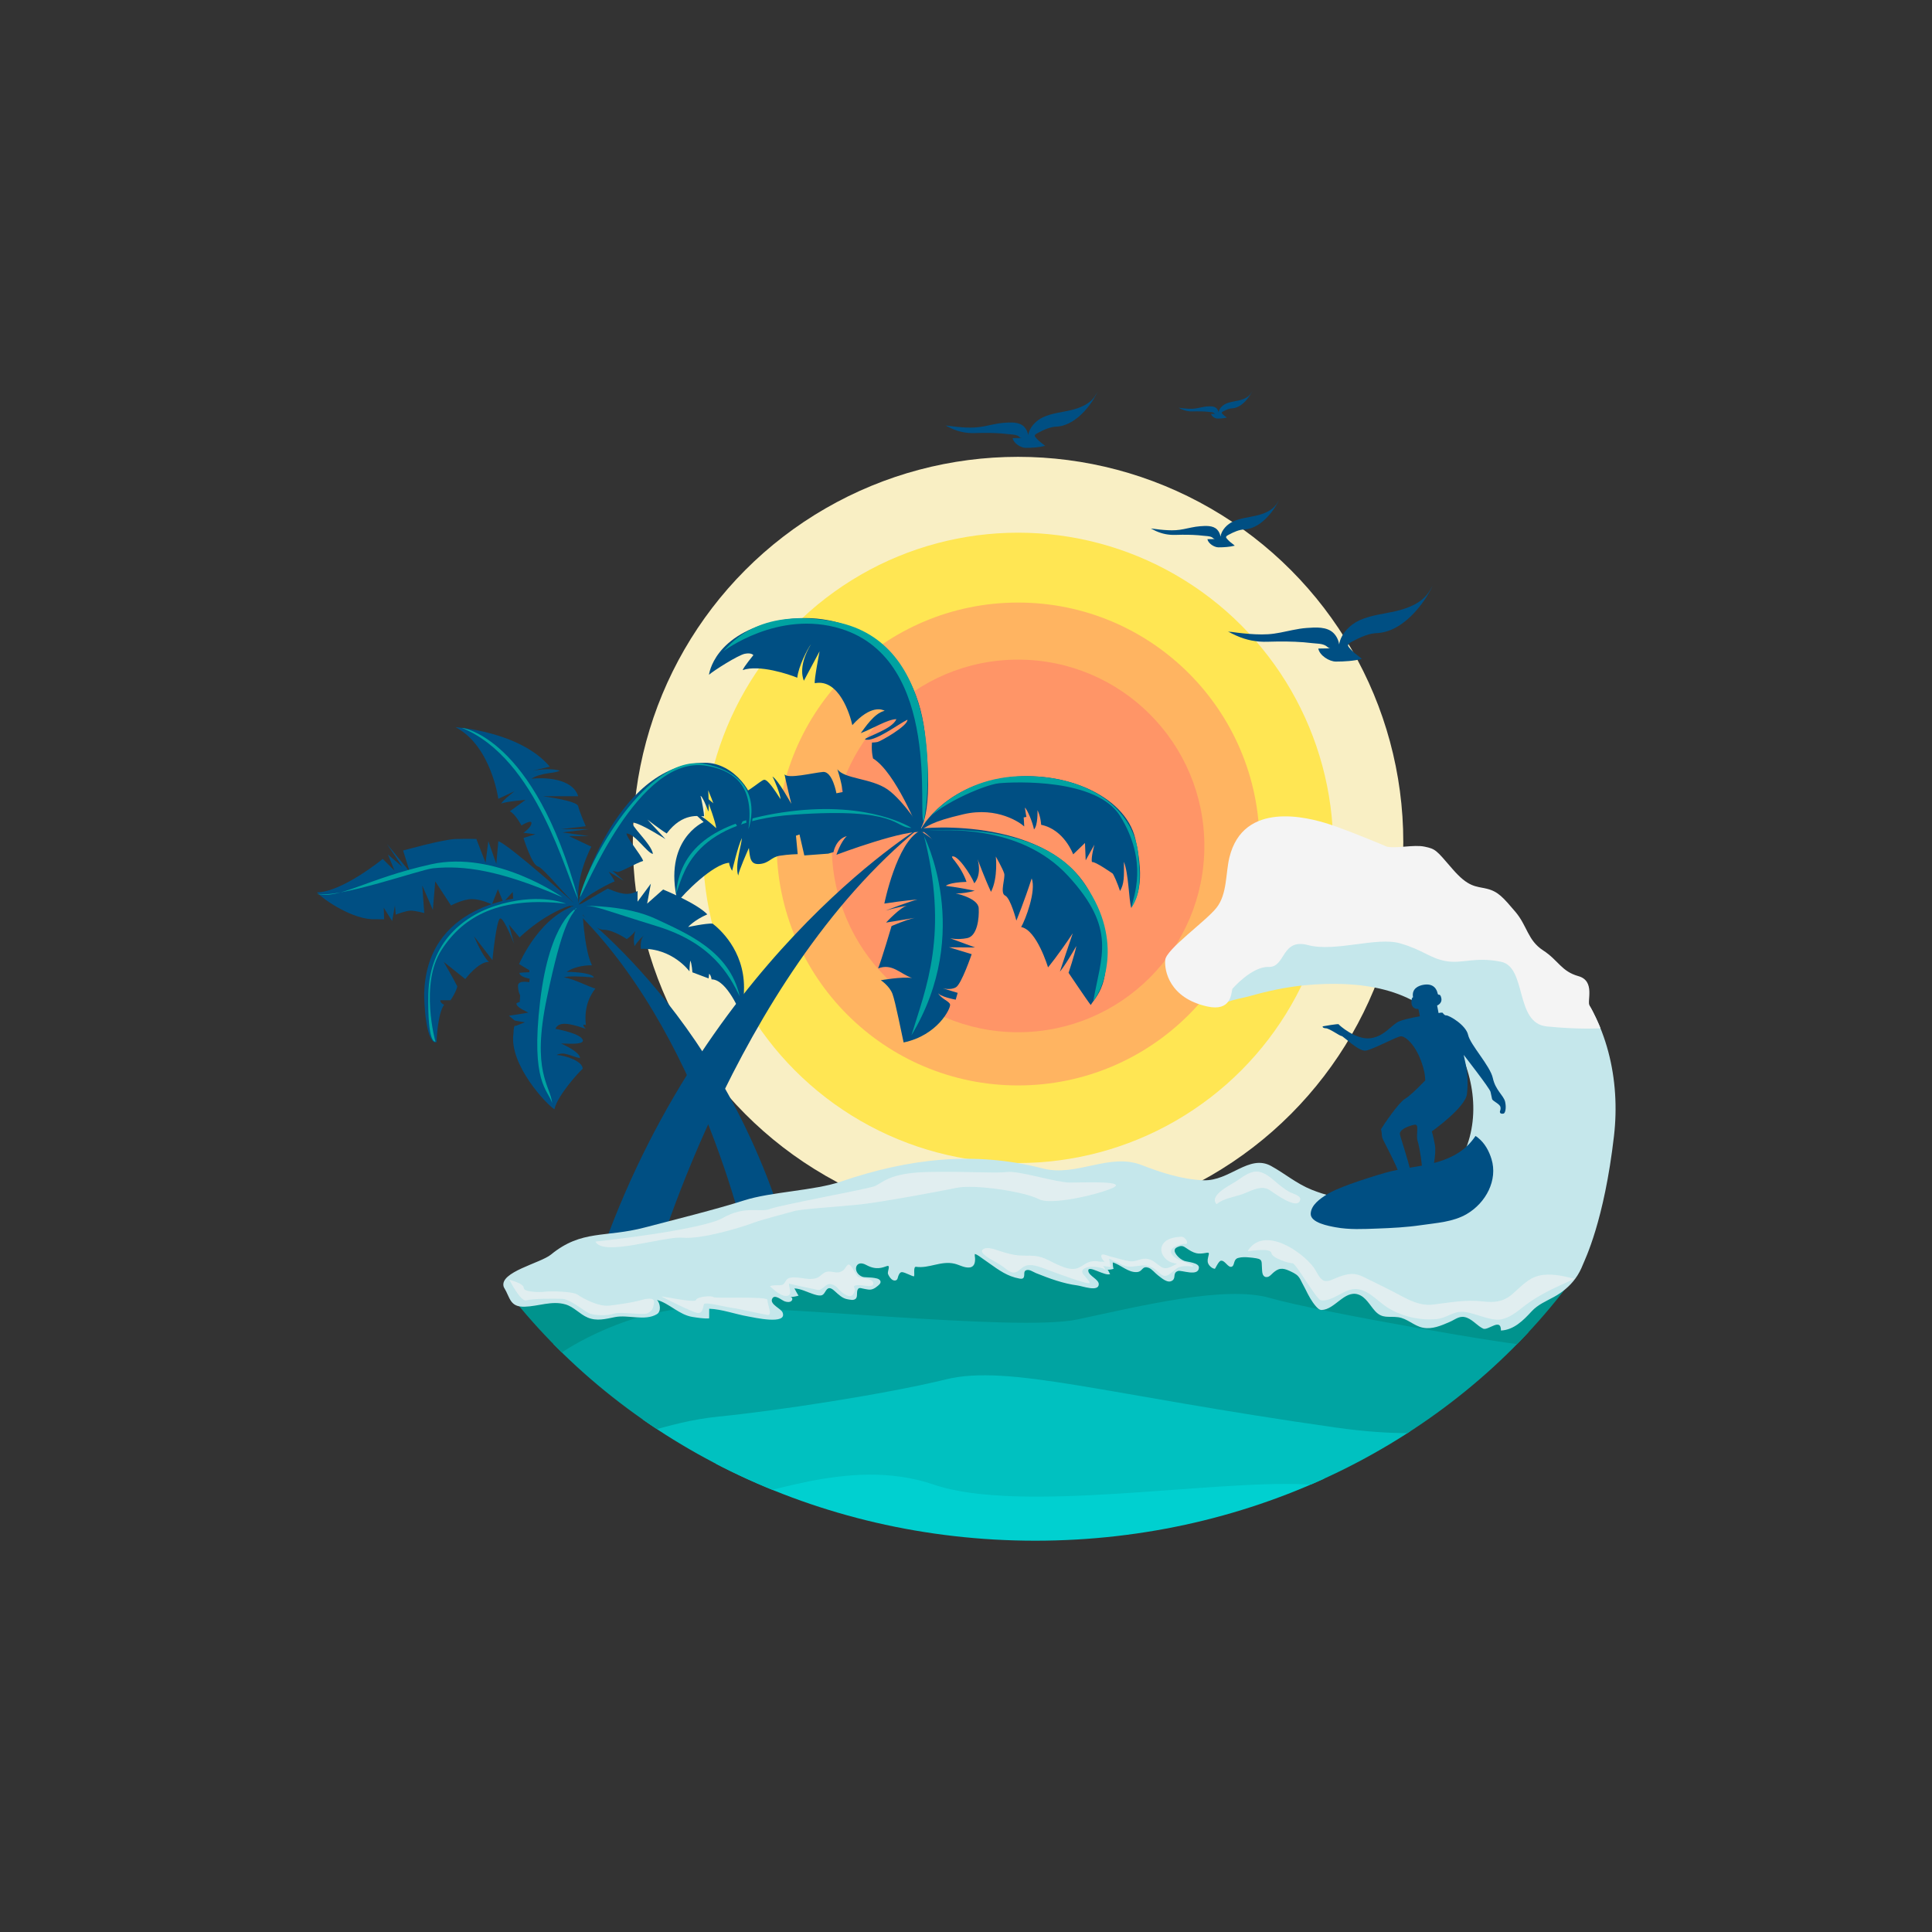<?xml version="1.0" encoding="utf-8"?>
<!-- Generator: Adobe Illustrator 16.0.0, SVG Export Plug-In . SVG Version: 6.00 Build 0)  -->
<!DOCTYPE svg PUBLIC "-//W3C//DTD SVG 1.1//EN" "http://www.w3.org/Graphics/SVG/1.1/DTD/svg11.dtd">
<svg version="1.1" id="Layer_1" xmlns="http://www.w3.org/2000/svg" xmlns:xlink="http://www.w3.org/1999/xlink" x="0px" y="0px"
	 width="350px" height="350px" viewBox="0 0 350 350" enable-background="new 0 0 350 350" xml:space="preserve">
<rect x="0" y="0" width="350" height="350" fill="#333333" stroke="none"/>
<g>
	<g>
		<circle fill="#F9EFC4" cx="184.432" cy="152.548" r="69.788"/>
		<circle fill="#FFE653" cx="184.433" cy="153.598" r="57.096"/>
		<circle fill="#FFB461" cx="184.433" cy="152.898" r="43.739"/>
		<circle fill="#FF9567" cx="184.433" cy="153.248" r="33.75"/>
	</g>
	<path fill="none" stroke="#C5E7EB" stroke-width="10" stroke-miterlimit="10" d="M73.146,161.765"/>
	<path fill="none" stroke="#FFFFFF" stroke-width="10" stroke-miterlimit="10" d="M72.621,170.007"/>
	<g>
		<g>
			<g>
				<g>
					<path fill="#004F83" d="M128.441,122.24c0,0,0.823-7.529,12.814-9.835c11.99-2.306,24.399,4.504,26.265,20.272
						c1.866,15.77-1.081,17.869-1.081,17.869s-4.199-10.65-8.282-13.149c-0.353-1.537-0.184-2.884-0.184-2.884
						s0.429,0.015,0.989-0.093s5.545-2.939,5.426-4.035c-1.584,0.742-6.103,4.214-7.717,3.552c0.555-0.594,4.924-1.823,5.726-3.655
						c-1.617,0.019-4.282,1.723-6.462,2.531c0.7-0.889,2.41-3.626,4.334-4.044c-0.431-0.258-2.517-1.122-5.862,2.599
						c-0.427-1.974-2.45-8.469-6.795-7.597c-0.159-0.517,0.865-5.785,0.865-5.785l-2.844,5.326c0,0-1.265-2.384,1.277-6.594
						c-0.611,0.811-2.269,4.012-2.477,6.059c-1.499-0.624-6.898-2.432-9.887-1.383c0.155-0.541,1.931-2.706,1.931-2.706
						s-0.312-0.488-1.533-0.253C133.722,118.67,129.267,121.497,128.441,122.24z"/>
					<path fill="#004F83" d="M167.35,150.81c0,0-3.607-5.753-6.578-7.81c-2.971-2.056-7.815-1.854-9.08-3.654
						c0.929,2.887,0.952,4.147,0.952,4.147l-1.12,0.215c0,0-0.706-3.999-2.428-3.862c-1.723,0.136-6.394,1.326-6.975,0.416
						c0.292,1.501,1.23,5.358,1.23,5.358s-2.383-4.358-3.419-4.938c0.437,0.743,1.421,3.182,1.472,4.096
						c-1.069-1.644-2.314-3.593-2.986-3.513c-0.673,0.081-3.64,3.133-6.738,3.534c-0.866,0.166-0.692,2.079-0.692,2.079
						s-2.242-1.661-3.078-2.522c0.439,0.986,1.785,4.766,1.835,5.68c-1.762-1.655-3.777-3.02-4.286-2.922
						c0.369,0.221,2.009,1.804,2.009,1.804s-7.445,3.231-4.704,14.478c1.005-1.409,6.345-6.863,9.322-7.096
						c0.048,0.672,0.546,1.452,0.546,1.452s1.074-4.585,1.773-5.936c-0.108,1.383-1.304,4.97-0.673,6.794
						c0.183-1.057,1.588-4.197,1.937-4.994c0.192,1.764,0.226,3.07,1.969,2.905s2.028-1.241,3.617-1.498
						c1.589-0.257,3.256-0.285,3.256-0.285l-0.315-3.346l0.641-0.22l0.872,3.797l4.338-0.323l0.946-0.279
						c0,0,0.414-2.366,2.418-2.897c-1.102,0.99-1.883,3.379-1.883,3.379S164.448,149.98,167.35,150.81z"/>
					<path fill="#004F83" d="M166.668,150.502c0,0,6.513,3.711,8.424,9.254c-3.244,0.113-3.742,0.72-3.742,0.72
						s2.713,0.354,5.229,0.892c-2.548,0.709-4.205,0.444-3.976,0.4c0.229-0.045,4.586,0.869,4.697,2.745
						c0.112,1.876-0.268,5.087-2.1,5.439c-1.833,0.353-3.107,0.014-3.107,0.014l4.56,1.678l-4.741-0.037l4.115,1.252
						c0,0-1.84,5.413-2.85,5.996c-1.009,0.584-2.432,0.176-2.432,0.176l2.744,0.835l-0.354,1.235c0,0-2.996-0.543-3.279-1.315
						c0.656,1.236,2.108,1.541,2.258,2.193c0.149,0.652-2.227,5.585-8.417,6.873c-0.353-1.538-1.476-7.354-2.022-8.807
						c-0.546-1.452-2.107-2.466-2.107-2.466s3.778-0.677,5.648-0.404c-2.202-0.793-3.6-2.713-6.141-1.738
						c0.646-1.584,2.439-7.67,2.439-7.67s2.508-1.114,4.178-1.483c-2.353,0.403-5.175,0.849-5.175,0.849s2.644-2.844,3.814-3.068
						c-2.098,0.354-3.888,0.894-3.888,0.894s4.786-1.846,5.764-1.984c-1.999,0.092-6.002,0.716-6.002,0.716
						S162.446,152.604,166.668,150.502z"/>
					<path fill="#004F83" d="M166.668,150.502"/>
					<path fill="#004F83" d="M166.401,150.151c4.631-0.635,27.088-1.147,32.212,14.262c3.914,13.039,0.08,15.819-1.013,17.653
						c-0.664-0.826-4.02-5.833-4.02-5.833s1.055-3.104,1.416-4.862c-2.159,3.76-2.983,4.644-2.983,4.644s1.618-4.909,2.33-6.947
						c-2.637,3.971-4.482,6.181-4.482,6.181s-2.035-6.797-4.867-7.305c0.794-1.369,2.762-6.559,1.907-8.815
						c-1.371,4.261-2.776,7.645-2.776,7.645s-1.05-4.079-2.039-4.533c-0.989-0.453,0.069-3.164-0.166-3.994
						c-0.234-0.829-1.519-3.082-1.519-3.082s0.441,3.83-0.871,6.404c-1.083-2.301-2.431-5.915-2.431-5.915s0.859,2.648-0.588,4.37
						c-0.698-1.704-3.15-5.342-4.061-4.84c0.389,0.989,0.268,2.008,0.546,2.489C171.673,158.122,170.65,152.241,166.401,150.151z"/>
					<path fill="#004F83" d="M166.668,150.502c0,0,3.503-7.314,14.348-9.399c10.846-2.085,22.805,2.767,24.666,10.874
						c1.862,8.107,0.216,10.662-0.745,12.501c-0.454-1.519-0.463-6.187-1.333-8.354c0.039,2.717,0.063,3.977-0.699,5.291
						c-0.391-1.238-1.186-3.08-1.37-3.19s-3.104-2.177-3.716-2.059c-0.222-0.736,0.446-3.151,0.446-3.151l-1.582,2.834l-0.129-3.138
						l-2.138,2.065c0,0-1.619-4.505-5.802-5.354c-0.109-1.634-0.661-2.646-0.661-2.646s0.102,2.754-0.636,3.479
						c-0.238-1.268-1.191-3.566-1.654-3.964c0.165,1.185,0.283,1.697,0.283,1.697l-0.496,0.096c0,0,0.091,1.149,0.096,1.636
						c-0.618-0.611-4.824-3.646-10.982-2.219c-6.158,1.428-6.405,2.205-8.08,3.014"/>
				</g>
			</g>
			<path fill="#00A2A1" d="M168.197,150.502c0,0,18.932-1.97,27.131,8.12c8.199,10.089,5.131,19.522,2.721,22.789
				c1.417-8.215,4.319-13.063-4.521-22.701C184.688,149.071,170.573,150.446,168.197,150.502z"/>
			<path fill="#00A2A1" d="M167.35,149.379c0,0,6.034-9.385,19.605-8.76c13.571,0.625,18.686,8.382,19.238,13.946
				c0.553,5.565,0.188,7.79-1.256,9.912c0.395-1.953,3.132-8.325-2.009-16.636c-4.24-6.856-19.084-6.21-21.911-5.951
				S168.808,146.323,167.35,149.379z"/>
		</g>
		<path fill="#004F83" d="M166.668,149.911c0,0-40.899,24.813-59.202,81.473c7.909,1.033,10.394,0,10.394,0
			S132.774,177.413,166.668,149.911z"/>
		<path fill="#00A2A1" d="M167.35,151.371c0,0,9.073,17.428-2.235,36.186c2.544-8.409,6.943-18.37,2.12-36.74"/>
		<path fill="#00A2A1" d="M165.115,149.981c0,0-7.48-4.86-22.088-2.981c-14.608,1.88-19.84,7.298-20.575,14.904
			c1.279-2.679,2.156-12.963,21.332-14.321S161.964,149.981,165.115,149.981z"/>
		<path fill="#00A2A1" d="M131.046,117.99c0,0,9.936-7.606,21.31-4.075c18.438,5.725,13.744,34.364,14.994,34.901
			c1.228-6.376,3.126-32.389-15.909-36.141C138.044,110.034,132.9,115.969,131.046,117.99z"/>
	</g>
	<g>
		<g>
			<path fill="#004F83" d="M82.537,131.741c0,0,11.645,0.729,17.068,7.148c-3.11,0.729-3.11,0.729-3.11,0.729s3.038-0.597,4.918,0
				c-1.23,0.595-3.255,0.264-5.135,1.456c2.242-0.266,7.449-0.133,8.462,3.177c-3.255,0-6.365,0-6.365,0s6.147,0.794,6.365,1.787
				c0.217,0.992,1.374,3.64,1.374,3.64l-4.412,0.529h4.99l-4.773,0.596l4.773,0.662h-3.616l4.05,1.919c0,0-3.255,6.09-2.17,11.054
				c-1.953-1.391-6.437-7.215-7.521-7.479c-1.085-0.265-2.604-5.162-2.604-5.162l2.169-0.662l-2.169-0.265
				c0,0,1.374-0.927,1.446-1.721s-1.808,0.396-1.808,0.396s-1.085-2.051-2.097-2.581c0.651-0.463,2.82-2.052,2.82-2.052
				s-3.399,0.265-4.412,0.662c0.506-0.794,2.459-2.25,2.459-2.25l-2.965,1.39C90.276,144.714,88.974,135.117,82.537,131.741z"/>
			<path fill="#004F83" d="M104.651,164.099c-0.324,0.516,6.303-25.912,23.107-25.912c5.28,0,9.221,5.857,8.715,8.638
				c0,0-0.217,3.839-1.157,4.699c-0.073-2.316-0.29-5.869-0.29-5.869s-0.145,4.148-1.422,4.148c-0.771-1.722-3.014-2.803-3.905-2.78
				c-0.241-1.125-1.398-3.86-1.398-3.86s0.193,3.287,0.024,3.86c-0.337-0.993-1.109-2.78-1.422-2.846
				c0.241,0.728,0.651,3.265,0.651,3.706c-0.892,0-3.881-0.754-6.774,3.108c-1.301-0.792-3.496-2.513-3.496-2.513l3.266,3.53
				c0,0-4.326-2.78-5.797-2.979c-1.084,0.044,3.375,3.927,3.52,5.67c-1.061-0.199-3.23-3.667-4.773-3.709
				c-0.048,0.73,2.652,3.863,3.014,4.967c-1.326,0.419-4.195,2.117-4.701,2.007s-0.844-0.198-0.844-0.198l2.049,1.787l-2.749-1.633
				c0,0,1.206,1.765,1.061,1.765C111.184,159.686,105.856,162.179,104.651,164.099z"/>
			<path fill="#004F83" d="M104.651,164.099l5.448-3.133c0,0,2.122,0.971,3.375,0.971c1.253,0,2.025-0.53,2.025-0.53v1.942
				l2.411-3.266l-0.675,3.618l2.893-2.559c0,0,6.076,2.471,8.004,4.5c-2.411,1.06-3.472,2.294-3.472,2.294s3.278-0.705,4.436-0.617
				c1.157,0.883,5.689,4.766,5.689,11.561c0,3.485-0.579,4.81-0.579,4.81s-2.507-6.31-5.304-6.266
				c-0.096-0.794-0.434-1.015-0.434-1.015l-0.096,0.838l-2.941-1.103c0,0-0.096-1.633-0.385-2.118
				c-0.145,1.059-0.145,1.941-0.145,1.941s-3.085-4.28-8.823-4.082c-0.048-1.037,0.036-1.831,0.542-2.394
				c-1.085,0.927-1.664,1.92-1.664,1.92s-0.362-1.324,0.145-2.747c-0.832,1.025-1.555,1.456-1.555,1.456s-2.459-1.688-4.231-1.688
				C107.906,168.5,104.904,165.389,104.651,164.099z"/>
			<path fill="#004F83" d="M105.457,163.714c0,0,0.241,8.074,1.784,11.163c-1.591-0.044-3.52,0.396-4.581,1.191
				c2.073,0,4.773,0.309,4.918,1.015c-2.363-0.221-4.87-0.309-5.4,0c1.591,0.133,5.111,1.985,5.689,1.985
				c-0.771,1.015-2.121,3.045-1.735,6.618c-1.013-0.309,0,0.706,0,0.706s-2.604-0.971-3.954-0.926
				c-1.351,0.044-1.543,0.926-1.543,0.926s4.918,0.839,4.967,2.162c-0.145,0.75-2.845,0.485-3.954,0.485
				c1.543,0.706,3.423,1.765,3.423,2.647c-1.591-0.265-2.796-1.279-4.243-0.573c1.736,0.088,4.774,1.191,4.726,2.515
				c-0.868,0.75-4.629,4.986-5.111,7.325c-1.35-0.794-8.245-8.031-7.425-13.723c0.048-1.81,0.386-1.368,0.386-1.368l1.688-0.662
				l-1.832-0.309l-1.061-0.882c0,0,3.134-0.464,3.52-0.574c-0.554-0.309-2.146-0.904-2.169-1.654
				c0.096-0.133,0.603-0.265,0.603-0.265l0.073-1.214c0,0-0.386-0.64-0.386-1.721s2.025-0.64,2.025-0.64l0.096-0.64
				c0,0-1.88-0.309-1.856-1.059c0.362-0.066,1.784-0.11,1.784-0.11l0.024-0.354l-1.88-1.125
				C94.03,174.656,98.032,165.125,105.457,163.714z"/>
			<path fill="#004F83" d="M79.083,188.82c0,0,0.145-5.097,1.374-6.817c-0.723-0.265-0.687-0.795-0.687-0.795h1.844
				c0,0,1.013-1.456,1.23-2.515c-0.651-1.323-2.459-4.435-2.459-4.435l3.906,3.111c0,0,2.386-3.177,4.267-3.111
				c-1.302-1.257-2.676-4.633-2.676-4.633l3.327,4.303c0,0,0.723-7.611,1.446-7.546c0.723,0.066,2.459,4.567,2.459,4.567
				l-0.916-3.442l1.929,2.317c0,0,4.773-4.744,10.342-6.111c0,0-3.399-1.368-6.943-1.368c-3.544,0-20.685,1.39-20.685,18.267
				c0.297,8.332,1.953,8.207,1.953,8.207"/>
			<path fill="#004F83" d="M104.958,164.438c0,0-12.729-11.45-14.682-12.046c-0.145,1.522-0.362,4.104-0.362,4.104l-1.446-4.104
				l-0.506,3.905l-1.663-4.303c0,0-1.447-0.066-3.761,0c-2.314,0.066-9.51,2.085-9.51,2.085l1.193,3.839l-4.123-5.03l2.785,4.137
				l-2.604-2.217l1.193,2.912l-2.133-2.118c0,0-7.341,6.012-11.921,6.056c1.253,1.412,6.678,5.03,10.511,4.865
				c1.157,0.032,1.663,0.005,1.663,0.005l-0.072-2.083l1.519,2.408l0.506-2.813l0.145,1.654c0,0,1.88-0.728,2.712-0.728
				s2.459,0.441,2.459,0.441l-0.362-4.986l1.917,4.412l0.434-5.162l2.857,4.368c0,0,2.133-1.158,3.797-1.158s3.616,0.96,3.616,0.96
				l1.085-2.747l0.976,2.383l1.7-1.887l0.145,1.986C93.024,163.577,102.101,163.411,104.958,164.438z"/>
			<path fill="#00A2A1" d="M83.646,131.851c0,0,13.087,1.436,21.109,31.045C102.532,158.729,97.346,137.392,83.646,131.851z"/>
			<path fill="#00A2A1" d="M101.915,162.557c0,0-12.096-8.592-23.823-5.983c-11.726,2.608-16.602,6.419-20.768,5.361
				c4.104,0.861,18.806-4.412,21.138-4.642C83.955,156.753,90.436,157.572,101.915,162.557z"/>
			<path fill="#00A2A1" d="M104.469,164.49c0,0-4.89,2.182-6.627,16.944s1.42,15.927,2.191,18.412
				c-0.34-3.275-3.796-5.585-0.957-19.091C101.915,167.251,103.239,166.238,104.469,164.49z"/>
			<path fill="#00A2A1" d="M106.05,164.106c0,0,7.499-0.144,12.868,2.408c5.369,2.551,13.238,5.686,15.09,13.988
				c-1.944-3.982-5.092-9.661-14.998-12.71C109.105,164.744,108.187,164.163,106.05,164.106z"/>
			<path fill="#00A2A1" d="M102.532,163.714c0,0-4.375-1.907-11.506,0c-7.132,1.906-13.242,7.103-13.427,16.365
				c-0.185,9.263,1.282,8.613,1.282,8.613s-2.911-10.412,1.125-16.634C84.041,165.838,90.655,162.346,102.532,163.714z"/>
			<path fill="#00A2A1" d="M135.582,150.216c0,0,3.688-9.531-7.869-11.818c-10.329-2.045-21.306,17.819-22.688,24.159
				c0.84-0.664,10.545-25.989,23.012-23.82C132.092,139.44,136.832,141.574,135.582,150.216z"/>
		</g>
		<path fill="#004F83" d="M102.89,163.714c0,0,29.924,20.742,40.925,64.805c-6.092,0.442-7.936-0.457-7.936-0.457
			S127.325,186.2,102.89,163.714z"/>
	</g>
	<g>
		<defs>
			<path id="SVGID_1_" d="M187.552,220.615c-35.984,0-69.262,4.628-96.312,12.476c21.208,27.819,56.434,46.024,96.312,46.024
				c39.877,0,75.103-18.205,96.311-46.024C257.513,225.446,223.752,220.615,187.552,220.615z"/>
		</defs>
		<clipPath id="SVGID_2_">
			<use xlink:href="#SVGID_1_"  overflow="visible"/>
		</clipPath>
		<path clip-path="url(#SVGID_2_)" fill="#00D0D0" d="M127.364,265.482c0,0,39.134-6.566,70.591-1.514
			c31.457,5.052,49.183,6.308,60.255-1.911s-31.124,29.549-55.454,26.28C178.427,285.068,138.653,282.153,127.364,265.482z"/>
		<path clip-path="url(#SVGID_2_)" fill="#00C1C0" d="M114.338,257.83c0,0,48.574-16.807,73.386-14.132
			c24.813,2.674,68.083,23.132,79.44,12.684s-13.143,13.463-30.306,12.54c-17.162-0.924-52.066,5.383-67.704,0.025
			s-32.182,3.041-36.875,2.184C127.587,270.272,118.23,260.962,114.338,257.83z"/>
		<path clip-path="url(#SVGID_2_)" fill="#00A4A2" d="M98.544,244.687c0,0,11.883-9.863,33.449-10.26
			c21.567-0.396,47.857,4.358,56.579,2.972s16.948-5.19,32.104-4.181c15.155,1.011,49.41,8.618,54.558,8.144
			c5.147-0.476,3.545,1.37,3.545,1.37s4.898,21.811-36.886,15.866c-41.784-5.943-59.158-11.491-70.498-8.717
			c-11.339,2.773-31.181,5.757-41.178,6.742c-9.998,0.984-16.276,4.82-19.091,3.002C108.312,257.806,98.544,244.687,98.544,244.687z
			"/>
		<path clip-path="url(#SVGID_2_)" fill="#00938D" d="M101.15,245.424c0,0,10.573-7.595,23.972-8.486s58.991,4.458,70.132,2.08
			c11.14-2.377,26.729-6.241,34.847-3.863c8.119,2.378,45.465,8.916,47.738,8.618c2.273-0.297,6.975-0.891,8.846-7.43
			c1.871-6.538-12.742-11.588-18.588-13.669c-5.846-2.082-50.213-5.351-59.367-4.459c-9.155,0.892-33.273,0.079-44.045,0.887
			s-49.545,2.087-52.792,3.572c-3.248,1.484-27.839-3.076-23.013,6.188C93.706,238.126,95.767,246.035,101.15,245.424z"/>
	</g>
	<path fill="#C5E7EB" d="M284.179,176.927c-8.473-9.521-23.165-12.188-36.008-12.157c-5.834,0.014-12.185-0.238-17.544,2.207
		c-6.821,3.111-8.037,9.33-10.058,15.465c0.283-0.86,4.93-1.731,5.666-1.941c3.347-0.951,6.744-1.694,10.233-2.021
		c9.573-0.897,20.153,0.344,25.844,8.327c4.479,6.285,6.088,14.829,2.992,21.877c-4.262,9.702-18.099,10.684-27.642,6.865
		c-2.829-1.133-4.85-2.927-7.408-4.329c-3.983-2.182-7.492,2.771-12.237,2.597c-3.842-0.142-7.695-1.395-11.204-2.758
		c-5.882-2.286-11.752,2.205-17.925,0.613c-12.408-3.199-24.336-1.784-36.534,2.378c-4.85,1.654-12.685,1.846-17.569,3.418
		c-5.011,1.611-12.894,3.563-17.991,4.903c-7.147,1.88-11.407,0.34-16.977,4.903c-1.911,1.566-9.357,3.146-8.578,5.816
		c0.02,0.067,0.05,0.13,0.086,0.189c1.101,1.794,1.005,3.513,3.703,3.444c2.488-0.062,4.928-1.137,7.403-0.421
		c1.54,0.445,2.58,1.774,4.031,2.386c1.655,0.697,3.265,0.25,4.952-0.086c2.372-0.472,5.414,0.765,7.579-0.522
		c0.847-0.504,0.609-1.985,0.034-2.582c2.264,0.628,4.009,2.705,6.442,3.081c0.982,0.151,1.999,0.306,2.989,0.274
		c0.043-0.548-0.008-1.179,0.022-1.763c2.323,0.081,4.748,1.001,7.037,1.394c0.961,0.165,7.222,1.617,6.245-0.74
		c-0.286-0.69-2.246-1.413-1.911-2.376c0.379-1.089,1.737,0.188,2.295,0.38c1.531,0.529,1.691-0.812,0.981-0.77
		c0.524-0.031,1.051-0.106,1.546-0.265c-0.054,0.018-0.705-1.199-0.756-1.307c1.191,0.061,2.266,0.664,3.381,1.022
		c0.442,0.143,0.944,0.306,1.413,0.257c0.603-0.063,0.756-0.796,1.144-1.156c0.461-0.429,1.015,0.06,1.372,0.378
		c0.697,0.622,1.361,1.317,2.327,1.47c0.452,0.071,1.03,0.246,1.429-0.071c0.284-0.227,0.256-0.613,0.271-0.939
		c0.014-0.308,0.008-0.653,0.225-0.898c0.201-0.228,0.524-0.098,0.773-0.046c0.345,0.073,0.689,0.144,1.038,0.191
		c0.696,0.096,1.218-0.234,1.728-0.668c0.234-0.199,0.568-0.461,0.489-0.812c-0.065-0.289-0.36-0.447-0.623-0.519
		c-0.616-0.164-1.303-0.198-1.938-0.224c-0.268-0.011-0.558-0.022-0.809-0.13c-1.748-0.749-1.24-3.211,0.78-2.104
		c1.846,1.013,2.998,0.452,3.751,0.205c0.753-0.248,0.026,0.998,0.206,1.441c0.164,0.404,0.473,0.894,0.875,1.094
		c0.195,0.097,0.448,0.124,0.638,0.002c0.24-0.154,0.244-0.438,0.33-0.682c0.102-0.288,0.296-0.757,0.664-0.758
		c0.555-0.003,2.046,0.878,2.201,0.744c0.154-0.134-0.185-1.791,0.367-1.711c2.373,0.346,4.521-1.149,6.988-0.557
		c0.877,0.211,1.77,0.777,2.699,0.678c0.462-0.049,0.764-0.309,0.908-0.747c0.082-0.251,0.096-0.525,0.102-0.787
		c0.007-0.305-0.111-0.608-0.04-0.911c0.509,0.143,1.036,0.596,1.473,0.892c1.599,1.083,3.231,2.446,5.049,3.133
		c0.491,0.186,1.037,0.341,1.553,0.434c0.629,0.111,0.842-0.065,0.87-0.688c0.013-0.266-0.031-0.587,0.224-0.755
		c0.582-0.383,1.388,0.248,1.896,0.451c2.428,0.971,4.912,1.897,7.521,2.235c0.893,0.116,3.809,1.222,3.859-0.204
		c0.033-0.895-1.775-1.514-1.895-2.396c-0.17-1.265,3.054,1.012,3.958,0.535c-0.19-0.205-0.267-0.587-0.45-0.779
		c0.381-0.005,0.78-0.058,1.107-0.187c-0.149,0.059-0.198-1.056-0.183-1.139c1.425,0.401,2.78,1.859,4.366,1.75
		c1.128-0.08,0.864-1.202,2.138-0.772c0.567,0.191,1.185,0.988,1.67,1.348c0.669,0.496,1.788,1.577,2.643,0.937
		c0.677-0.507-0.027-1.364,1.015-1.714c0.605-0.204,3.677,1.089,3.775-0.591c0.054-0.927-2.085-1.03-2.65-1.238
		c-0.465-0.17-0.908-0.515-1.237-0.877c-0.276-0.305-0.7-0.88-0.422-1.303c0.086-0.13,0.223-0.218,0.359-0.285
		c0.089-0.045,0.181-0.081,0.273-0.115c0.241-0.089,0.484-0.147,0.739-0.078c0.237,0.064,0.449,0.205,0.649,0.344
		c0.551,0.379,1.143,0.765,1.8,0.922c0.525,0.126,1.068,0.062,1.594-0.023c0.136-0.022,0.271-0.045,0.405-0.068
		c0.088-0.016,0.225-0.005,0.271,0.081c0.045,0.083,0.014,0.202-0.005,0.289c-0.062,0.296-0.156,0.585-0.188,0.887
		c-0.022,0.22-0.006,0.459,0.075,0.666c0.061,0.156,0.164,0.317,0.277,0.441c0.272,0.299,0.552,0.505,0.944,0.558
		c0.071,0.009,0.663-1.379,1.076-1.461c0.754-0.148,1.295,1.311,1.975,1.081c0.594-0.2,0.237-1.321,1.169-1.587
		c0.665-0.189,1.388-0.159,2.068-0.09c0.404,0.041,0.811,0.072,1.21,0.151c0.6,0.118,0.955,0.213,0.993,0.881
		c0.021,0.356,0.025,0.713,0.054,1.068c0.032,0.406,0.014,0.862,0.282,1.2c0.229,0.288,0.601,0.325,0.926,0.166
		c0.294-0.144,0.572-0.485,0.822-0.697c0.392-0.332,0.792-0.635,1.316-0.704c0.519-0.068,1.033,0.097,1.501,0.309
		c0.566,0.255,1.283,0.563,1.703,1.035c0.304,0.341,0.498,0.758,0.697,1.163c0.2,0.406,0.431,0.797,0.63,1.204
		c0.521,1.064,1.105,2.183,1.89,3.078c0.257,0.293,0.609,0.672,1.04,0.66c2.366-0.067,4.117-3.578,6.563-2.828
		c1.426,0.438,2.156,1.967,3.093,3c1.333,1.469,2.427,0.915,4.188,1.139c1.649,0.209,2.847,1.559,4.461,1.893
		c1.694,0.35,3.343-0.369,4.865-1.029c1.192-0.518,1.869-1.287,3.194-0.749c1.109,0.45,1.847,1.467,2.925,1.969
		c0.932,0.329,3.212-2.048,3.189,0.33c2.368-0.12,4.066-1.854,5.576-3.494c1.112-1.209,2.633-1.83,4.045-2.605
		c1.498-0.821,2.817-1.91,3.838-3.288c0.575-0.776,1.028-1.646,1.381-2.546c0.375-0.955,3.86-7.863,5.642-23.354
		C293.547,195.729,291.23,184.851,284.179,176.927z"/>
	<path fill="#004F83" d="M260.419,210.51c-3.064,0.906-6.485,1.074-9.582,1.981c-4.409,1.293-8.762,2.806-10.425,3.863
		c-1.284,0.814-2.891,1.934-2.965,3.502c-0.079,1.657,3.275,2.249,4.527,2.479c2.471,0.455,5.016,0.322,7.517,0.231
		c2.657-0.098,5.318-0.229,7.946-0.617c2.831-0.418,5.791-0.562,8.277-2.015c3.517-2.056,5.641-6.182,4.486-9.952
		c-0.441-1.444-1.193-2.869-2.444-3.868c-0.017-0.013-0.438-0.349-0.464-0.311C265.591,208.359,263.154,209.701,260.419,210.51z"/>
	<path fill="#004F83" d="M257.843,178.41c-0.813,0.148-2.146,0.647-1.861,2.258c-0.277,0.021-0.341,0.836-0.252,1.25
		c0.09,0.414,0.442,0.933,1.208,0.852c0.09,0.271,0.279,1.345,0.279,1.345s-2.354,0.369-3.711,0.9
		c-1.356,0.533-2.634,2.742-5.256,3.073c-2.623,0.332-5.685-2.383-5.736-2.526s-2.725,0.341-2.845,0.362
		c-0.121,0.021-0.118,0.327,0.537,0.361c0.654,0.034,2.516,1.398,2.829,1.399c0.313,0,3.104,2.859,4.394,2.645
		c1.29-0.214,5.422-2.452,6.29-2.591c0.868-0.138,3.291,1.889,4.316,6.491c0.148,0.833,0.165,1.489,0.165,1.489
		s-2.55,2.698-3.69,3.363s-3.868,4.713-4.328,5.484c0.209,0.822,0.088,1.131,0.256,1.617c0.167,0.485,2.814,5.339,3.063,6.641
		c0.251,1.302-1.349,1.075-2.383,1.363c-1.035,0.287-1.014,0.455-0.687,0.955s2.86,0.844,3.431,0.799
		c0.569-0.046,1.781-0.309,1.782-0.523c0-0.215,0.502-0.406-0.047-2.944c-0.548-2.538-1.794-6.078-1.984-6.961
		s1.643-1.578,2.628-1.756c0.984-0.179,0.192,1.762,0.575,2.953c0.384,1.192,0.905,4.768,0.791,5.305
		c-0.113,0.536-0.927,2.957-1.289,3.405c-0.363,0.448,0.365,0.24,1.396,0.369c1.03,0.128,1.854,0.609,1.844,0.125
		c-0.011-0.485-0.361-2.544-0.234-2.968c0.128-0.425,0.919-3.865,0.628-5.503c-0.292-1.64-0.567-2.479-0.567-2.479
		s6.086-4.312,6.369-6.771c0.282-2.459-0.026-4.467-0.193-5.24c-0.167-0.772-0.399-1.848-0.399-1.848s4.724,6.054,4.86,6.688
		s0.197,0.91,0.28,1.297c0.084,0.386,1.391,0.876,1.514,1.445c0.123,0.57-0.165,0.733-0.079,0.989
		c0.087,0.257,0.34,0.269,0.642,0.214s0.542-0.973,0.294-2.117c-0.247-1.146-1.752-2.092-2.231-4.312
		c-0.48-2.222-4.094-6.04-4.479-7.819c-0.384-1.779-3.399-3.556-3.993-3.549c-0.271,0.049-0.571-0.398-0.571-0.398
		c-0.045-0.207-0.787-0.015-0.787-0.015l-0.265-1.371c0,0,0.975-0.349,0.757-1.355c-0.218-1.008-0.548-0.288-0.67-0.854
		S259.833,178.051,257.843,178.41z"/>
	<path fill="#F4F4F4" d="M222.713,155.36c-0.702,2.905-0.376,6.637-2.349,9.111s-9.107,7.5-9.276,9.448s0.769,6.899,7.618,8.413
		c4.334,0.958,4.324-2.323,4.549-3.191c0,0,3.498-4.079,6.585-3.972c3.087,0.106,2.248-5.266,7.137-3.955
		c4.89,1.31,12.41-1.544,16.655-0.322s5.316,2.675,8.292,3.216c2.975,0.54,5.22-0.833,9.979,0.119
		c4.76,0.951,2.456,11.143,8.313,11.721c5.856,0.578,9.199,0.352,9.727,0.333c-0.117-0.372-1.291-3.047-1.972-4.089
		c-0.527-0.807,1.08-4.482-2.031-5.357c-3.11-0.875-3.589-2.842-6.398-4.67s-2.849-4.436-5.025-6.992s-3.112-3.675-5.154-4.167
		c-2.042-0.491-3.338-0.212-6.289-3.647c-2.951-3.437-3.031-3.556-4.98-3.977s-5.102,0.374-6.84-0.001c0,0-7.12-3.014-10.668-4.136
		S225.24,144.914,222.713,155.36z"/>
	<path opacity="0.6" fill="#F4F4F4" d="M119.822,234.877c0,0,5.503,2.822,6.53,2.977s0.975-1.129,1.18-1.591
		c0.206-0.462,3.9,0.513,5.081,0.667s5.388,1.129,6.414,1.283c1.026,0.153-0.051-2.002,0-2.72c0.051-0.719-9.544-0.205-9.801-0.514
		c-0.257-0.308-2.925-0.103-3.13,0.514C125.89,236.108,120.091,234.8,119.822,234.877z"/>
	<path opacity="0.6" fill="#F4F4F4" d="M92.278,231.843c0,0,2.053,4.078,3.079,3.736c1.026-0.343,5.269-0.343,6.568-0.274
		c1.3,0.068,3.626,1.984,4.653,2.532c1.026,0.547,3.489,0.547,4.652,0.137c1.163-0.411,5.405,0.342,6.089-0.069
		c0.684-0.41,0.958-0.547,1.163-1.847c0.206-1.3-1.779-0.685-2.805-0.411c-1.026,0.274-3.421,0.671-5.337,0.883
		c-1.916,0.213-4.857-1.361-5.679-1.977c-0.821-0.616-4.995-0.685-5.953-0.548c-0.958,0.137-3.832,0.068-3.832-0.684
		C94.878,232.568,92.938,232.036,92.278,231.843z"/>
	<path opacity="0.6" fill="#F4F4F4" d="M107.868,224.922c0,0,19.168-2.028,23.137-4.307s6.808-0.91,8.467-1.595
		c1.659-0.684,17.396-3.558,18.9-4.104c1.505-0.548,2.545-2.464,9.825-2.601c7.28-0.137,12.206,0.274,14.259,0
		c2.053-0.273,8.895,1.913,11.357,1.915c2.463,0.001,8.484-0.272,8.348,0.549c-0.137,0.82-11.357,3.831-13.958,2.463
		c-2.6-1.368-11.631-2.737-14.915-2.053s-13.684,2.6-17.516,3.011c-3.832,0.41-10.504,0.792-11.958,1.217s-5.832,1.52-7.611,2.204
		c-1.779,0.684-9.043,2.916-12.504,2.6C120.24,223.904,109.243,227.728,107.868,224.922z"/>
	<path opacity="0.6" fill="#F4F4F4" d="M139.485,233.033c0.755,0.637,1.858,1.722,2.896,1.742c1.337,0.026,0.495-1.589,0.536-2.255
		c-0.003,0.06,4.271,0.953,4.655,1.036c0.398,0.087,0.743,0.237,1.081,0.034c0.44-0.265,0.556-0.362,0.958-0.702
		c0.809-0.684,1.928,0.166,2.104,0.424c0.176,0.257,2.043,2.188,2.798,1.209s0.057-1.336,0.19-1.491
		c0.591-0.684,3.538,0.555,3.502-0.514s-2.408-0.885-2.846-1.271c-0.184-0.162-0.742-1.35-1.29-1.977s-0.874,0.556-1.294,0.854
		c-0.888,0.627-1.363,0.335-2.358,0.241c-0.983-0.092-1.283,0.363-1.98,0.896c-0.467,0.357-1.081,0.412-1.651,0.442
		c-1.02,0.054-3.675-0.817-4.348,0.216c-0.454,0.695-0.412,0.893-1.309,0.918C140.601,232.852,139.97,232.789,139.485,233.033z"/>
	<path opacity="0.6" fill="#F4F4F4" d="M177.887,226.66c0.008,0.28,0.327,0.587,0.607,0.805c0.886,0.686,1.942,1.158,2.879,1.772
		c0.617,0.405,1.445,1.261,2.226,1.305c0.767,0.043,1.345-0.816,1.981-1.133c1.391-0.692,3.508,0.415,4.864,0.878
		c0.594,0.202,6.822,2.571,6.951,2.141c0.086-0.289-1.125-1.432-1.258-1.758c-0.658-1.613,3.704-1.384,4.198-0.481
		c-0.066-0.121-0.408-0.84-0.531-0.855c0.441,0.057,0.942,0.191,1.389,0.165c0.007-0.001-0.244-1.417-0.26-1.5
		c0.016,0.082,1.421,0.661,1.565,0.74c0.567,0.31,1.134,0.611,1.784,0.698c0.86,0.114,1.685-0.12,2.537-0.18
		c0.827-0.059,1.564,0.117,2.263,0.57c0.55,0.357,1.032,1.017,1.647,1.256c0.985,0.381,1.982-1.209,2.886-1.524
		c0.623-0.218,1.261-0.206,1.908-0.167c0.183,0.011,0.659,0.141,0.608-0.079c-0.06-0.258-1.195-0.553-1.401-0.633
		c-0.684-0.267-1.468-0.512-2.03-1.002c-1.91-1.662,1.551-2.405,1.933-2.331c0.906,0.176,0.19-1.352-0.675-1.3
		c-1.139,0.069-2.624,0.279-3.302,1.367c-0.813,1.304,0.309,2.839,1.555,3.285c0.322,0.115,0.664,0.183,1,0.247
		c-0.867,0.396-1.883,1.174-2.806,0.589c-0.971-0.614-1.651-1.49-2.904-1.511c-0.971-0.016-1.83,0.607-2.807,0.465
		c-1.174-0.172-2.408-0.598-3.571-0.868c-0.286-0.066-1.207-0.5-1.482-0.324c-0.442,0.283,0.294,1.177,0.544,1.379
		c-0.237-0.192-0.616-0.07-0.893-0.115c-0.401-0.063-0.82-0.145-1.227-0.08c-1.246,0.062-1.719,0.814-2.783,1.23
		c-1.191,0.466-2.594-0.124-3.693-0.611c-1.102-0.489-2.125-1.15-3.309-1.438c-1.138-0.276-2.298-0.157-3.454-0.216
		c-1.262-0.063-2.435-0.417-3.632-0.791c-0.789-0.247-2.122-0.807-2.952-0.426C177.979,226.35,177.883,226.5,177.887,226.66z"/>
	<path opacity="0.6" fill="#F4F4F4" d="M226.087,226.664c0.685-0.068,4.105-0.615,4.242,0.342c0.137,0.958,3.216,1.848,3.831,1.848
		c0.616,0,4.311,6.568,5.132,6.705c1.887,0.313,4.024-1.824,5.88-2.022c2.452-0.263,4.327,2.177,6.206,3.349
		c2.567,1.602,5.791,2.346,8.801,2.084c2.008-0.175,2.849-1.404,4.873-1.323c1.938,0.078,5.011,1.778,6.956,1.362
		c1.56-0.334,2.797-1.363,4.019-2.324c2.807-2.205,5.988-3.562,9.222-5.017c-2.02-0.519-4.359-1.063-6.427-0.573
		c-2.018,0.478-3.3,2.017-4.808,3.314c-1.697,1.46-3.295,1.605-5.448,1.351c-3.052-0.361-5.967,0.22-8.979,0.578
		c-2.254,0.269-4.26-0.771-6.18-1.804c-2.068-1.113-4.194-2.105-6.294-3.159c-1.718-0.862-2.793-0.696-4.631-0.034
		c-0.741,0.267-1.884,0.986-2.691,0.648c-0.76-0.318-1.285-1.654-1.734-2.284c-2.093-2.935-9.001-7.695-11.969-3.177"/>
	<path opacity="0.6" fill="#F4F4F4" d="M220.228,216.84c0.624-1.211,3-2.365,3.664-2.804c1.063-0.701,2.269-1.722,3.594-1.794
		c1.457-0.079,2.731,1.11,3.767,1.988c0.736,0.624,1.504,1.216,2.339,1.702c0.445,0.259,2.125,0.646,1.965,1.4
		c-0.441,2.08-4.832-1.286-5.573-1.755c-1.548-0.979-3.435,0.234-4.948,0.767c-1.337,0.471-3.566,0.81-4.624,1.811
		C220.005,217.731,220,217.281,220.228,216.84z"/>
	<path fill="#004F83" d="M242.596,116.744c0.321-1.938,1.958-3.587,3.689-4.372c2.106-0.954,4.391-1.146,6.617-1.668
		c2.236-0.524,4.607-1.446,5.93-3.423c0.252-0.376,0.493-0.776,0.69-1.184c-0.752,1.848-4.584,8.177-9.887,8.587
		c-1.589,0-3.241,0.77-4.611,1.504c-0.227,0.12-0.928,0.436-0.804,0.815c0.062,0.191,0.362,0.493,0.495,0.646
		c0.46,0.528,1.085,0.987,1.643,1.409c0.123,0.093,0.235,0.213,0.351,0.311c-1.485,0.38-3.177,0.481-4.702,0.481
		c-1.196,0-2.953-1.104-3.185-2.36c0.726-0.014,1.451-0.022,2.177-0.034c-0.337-0.015-0.543-0.313-0.813-0.473
		c-0.713-0.425-1.665-0.374-2.462-0.473c-2.055-0.256-4.145-0.311-6.213-0.294c-0.609,0.005-1.218,0.019-1.826,0.04
		c-2.041,0.072-3.884-0.28-5.749-1.123c-0.52-0.235-1.029-0.489-1.532-0.757c0.184,0.098,0.546,0.08,0.745,0.108
		c0.653,0.094,1.309,0.177,1.965,0.244c1.526,0.155,3.069,0.263,4.604,0.171c1.509-0.09,2.978-0.461,4.453-0.76
		c0.838-0.17,1.683-0.317,2.536-0.377c1.596-0.111,3.714-0.296,4.933,0.983C242.16,115.294,242.492,116.002,242.596,116.744z"/>
	<path fill="#004F83" d="M186.26,78.82c0.239-1.444,1.46-2.674,2.75-3.259c1.57-0.712,3.272-0.854,4.933-1.243
		c1.667-0.392,3.435-1.078,4.42-2.552c0.188-0.28,0.367-0.578,0.515-0.882c-0.562,1.377-3.417,6.094-7.369,6.4
		c-1.185,0-2.416,0.573-3.438,1.12c-0.169,0.091-0.691,0.325-0.6,0.608c0.047,0.143,0.271,0.367,0.369,0.481
		c0.344,0.394,0.81,0.735,1.225,1.05c0.092,0.069,0.176,0.159,0.262,0.231c-1.107,0.283-2.368,0.359-3.505,0.359
		c-0.892,0-2.201-0.823-2.374-1.76c0.541-0.01,1.082-0.017,1.623-0.025c-0.252-0.011-0.405-0.233-0.605-0.353
		c-0.531-0.315-1.242-0.278-1.836-0.352c-1.531-0.19-3.089-0.231-4.631-0.219c-0.454,0.003-0.908,0.014-1.361,0.029
		c-1.521,0.054-2.895-0.209-4.285-0.837c-0.387-0.176-0.767-0.365-1.141-0.564c0.136,0.072,0.406,0.06,0.555,0.081
		c0.487,0.069,0.975,0.132,1.465,0.182c1.138,0.115,2.288,0.195,3.431,0.127c1.124-0.066,2.22-0.343,3.319-0.565
		c0.624-0.127,1.254-0.236,1.89-0.281c1.189-0.083,2.769-0.221,3.677,0.732C185.936,77.739,186.183,78.268,186.26,78.82z"/>
	<path fill="#004F83" d="M221.101,97.205c0.202-1.218,1.229-2.253,2.317-2.746c1.323-0.6,2.757-0.72,4.156-1.048
		c1.404-0.329,2.893-0.907,3.723-2.149c0.158-0.236,0.311-0.487,0.435-0.743c-0.473,1.16-2.879,5.135-6.209,5.393
		c-0.998,0-2.036,0.483-2.896,0.944c-0.142,0.076-0.583,0.273-0.505,0.513c0.039,0.12,0.229,0.31,0.312,0.405
		c0.289,0.332,0.681,0.619,1.031,0.885c0.077,0.059,0.147,0.134,0.221,0.195c-0.934,0.238-1.995,0.302-2.953,0.302
		c-0.751,0-1.855-0.693-2-1.482c0.455-0.009,0.911-0.014,1.367-0.021c-0.212-0.009-0.341-0.196-0.511-0.297
		c-0.447-0.267-1.046-0.234-1.546-0.296c-1.29-0.161-2.603-0.195-3.902-0.185c-0.382,0.003-0.765,0.011-1.146,0.024
		c-1.282,0.045-2.438-0.176-3.61-0.705c-0.326-0.147-0.646-0.308-0.962-0.476c0.115,0.062,0.343,0.051,0.468,0.068
		c0.41,0.059,0.821,0.111,1.234,0.153c0.958,0.098,1.927,0.165,2.891,0.107c0.947-0.057,1.87-0.29,2.797-0.478
		c0.525-0.106,1.056-0.199,1.592-0.236c1.003-0.07,2.333-0.187,3.098,0.617C220.827,96.294,221.036,96.739,221.101,97.205z"/>
	<path fill="#004F83" d="M220.749,74.708c0.115-0.695,0.703-1.288,1.325-1.57c0.757-0.343,1.577-0.411,2.377-0.599
		c0.804-0.188,1.654-0.52,2.13-1.229c0.09-0.135,0.177-0.278,0.247-0.425c-0.27,0.663-1.646,2.937-3.551,3.084
		c-0.57,0-1.164,0.276-1.655,0.54c-0.082,0.043-0.334,0.156-0.289,0.293c0.022,0.068,0.13,0.177,0.178,0.231
		c0.165,0.19,0.39,0.354,0.59,0.506c0.044,0.034,0.085,0.077,0.126,0.112c-0.533,0.136-1.141,0.173-1.688,0.173
		c-0.43,0-1.061-0.396-1.144-0.848c0.261-0.005,0.521-0.009,0.781-0.013c-0.121-0.005-0.195-0.112-0.292-0.17
		c-0.256-0.152-0.598-0.134-0.884-0.17c-0.738-0.091-1.489-0.11-2.231-0.105c-0.219,0.002-0.438,0.007-0.656,0.015
		c-0.733,0.026-1.395-0.101-2.064-0.403c-0.187-0.084-0.37-0.176-0.551-0.271c0.066,0.034,0.196,0.028,0.269,0.039
		c0.234,0.033,0.469,0.063,0.705,0.087c0.548,0.056,1.103,0.095,1.653,0.062c0.542-0.032,1.069-0.165,1.6-0.272
		c0.301-0.061,0.604-0.114,0.91-0.136c0.573-0.04,1.334-0.106,1.771,0.354C220.593,74.188,220.712,74.442,220.749,74.708z"/>
</g>
</svg>
